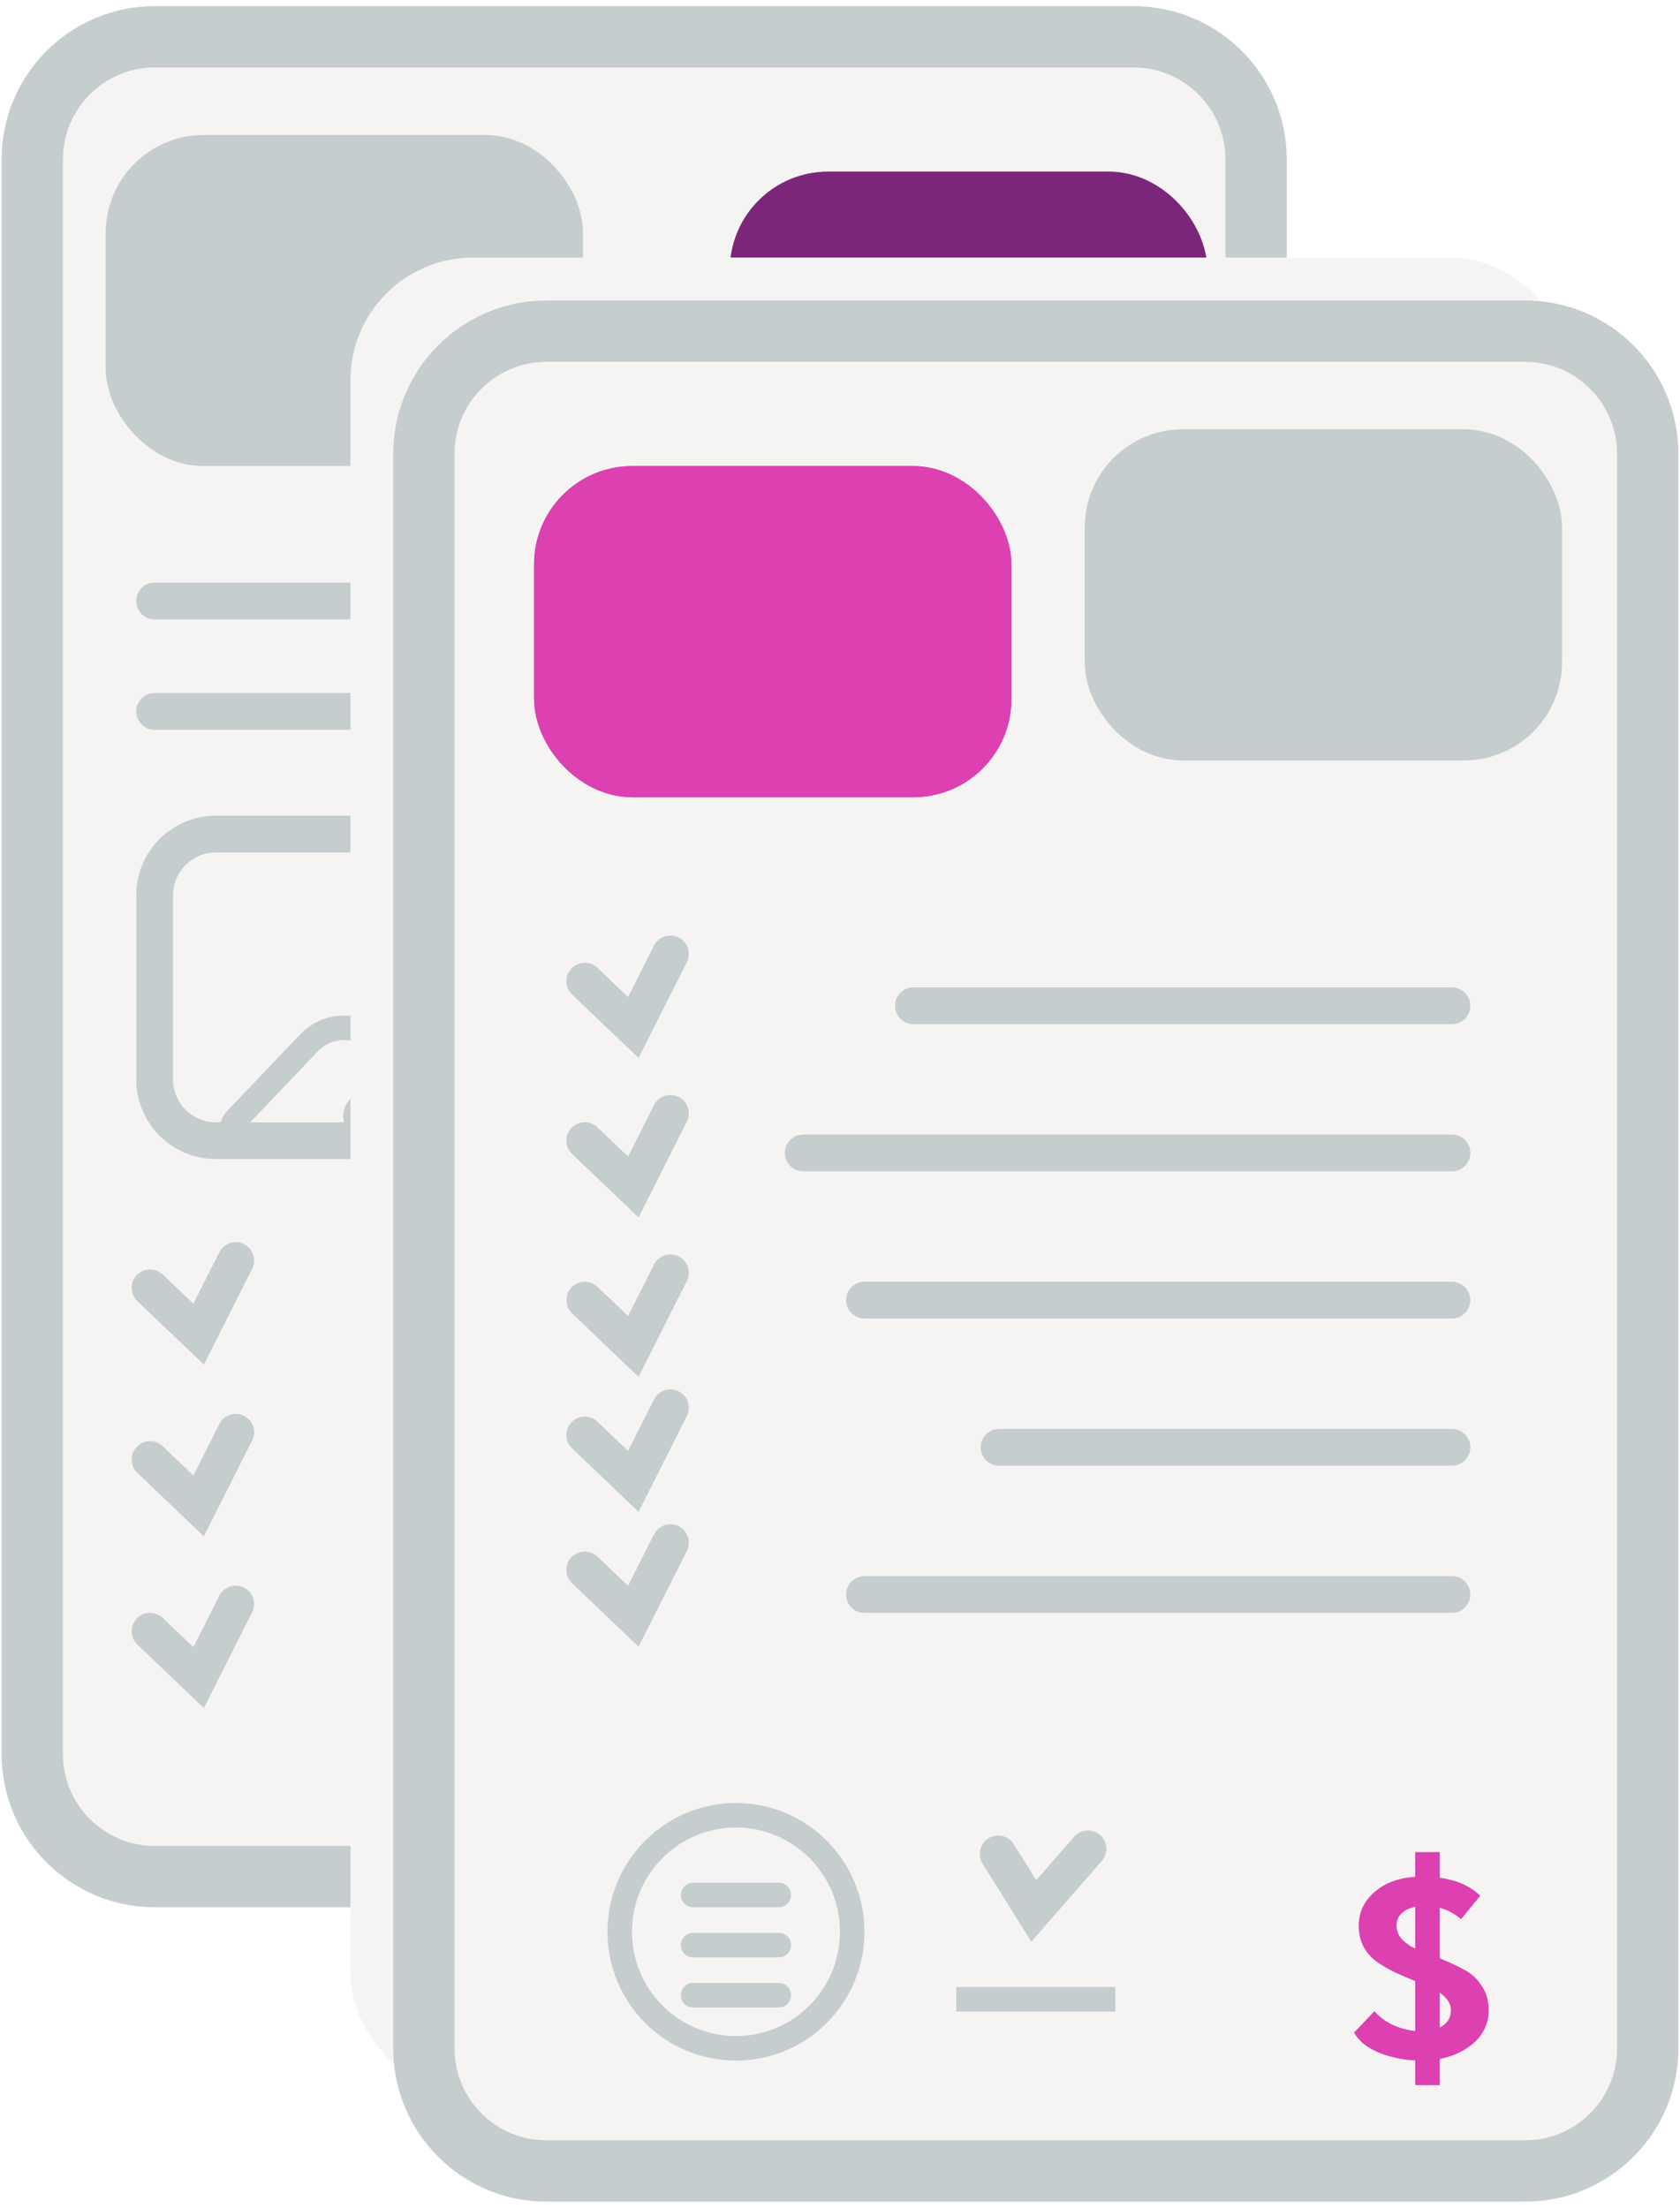 <svg width="137" height="180" viewBox="0 0 137 180" fill="none" xmlns="http://www.w3.org/2000/svg">
<path d="M92.432 153H12.63C7.107 153 2.63 148.523 2.63 143V34.208V13C2.63 7.477 7.107 3 12.63 3H24.268H92.432C97.954 3 102.432 7.477 102.432 13V143C102.432 148.523 97.954 153 92.432 153Z" fill="#F6F4F2" stroke="#C5CDCF" stroke-width="5"/>
<g filter="url(#filter0_d)">
<rect x="56.523" y="11" width="38.923" height="27" rx="8" fill="#7C267B"/>
<rect x="58.523" y="13" width="34.923" height="23" rx="6" stroke="#7C267B" stroke-width="4"/>
</g>
<rect x="10.618" y="13" width="34.923" height="23" rx="6" fill="#C5CDCF" stroke="#C5CDCF" stroke-width="4"/>
<path d="M12.61 58L34.889 58L56.523 58" stroke="#C5CDCF" stroke-width="3" stroke-linecap="round"/>
<path d="M12.61 49L34.889 49L56.523 49" stroke="#C5CDCF" stroke-width="3" stroke-linecap="round"/>
<path d="M12.61 88V73C12.61 70.239 14.848 68 17.61 68H59.507C62.268 68 64.507 70.239 64.507 73V88C64.507 90.761 62.268 93 59.507 93H17.61C14.848 93 12.61 90.761 12.61 88Z" stroke="#C5CDCF" stroke-width="3"/>
<path d="M25.183 85.04L19.209 91.31C18.603 91.947 19.054 93 19.933 93H36.224C37.104 93 37.555 91.947 36.948 91.31L30.975 85.04C29.399 83.385 26.759 83.385 25.183 85.04Z" stroke="#C5CDCF" stroke-width="2"/>
<path d="M41.425 78.128L29.283 90.294C28.654 90.924 29.1 92 29.991 92H57.106C57.996 92 58.443 90.924 57.814 90.294L45.672 78.128C44.5 76.953 42.597 76.953 41.425 78.128Z" fill="#F6F4F2" stroke="#C5CDCF" stroke-width="2"/>
<path d="M12.237 104.997L16.196 108.775L19.223 102.775" stroke="#C5CDCF" stroke-width="3" stroke-linecap="round"/>
<path d="M12.237 118.997L16.196 122.775L19.223 116.775" stroke="#C5CDCF" stroke-width="3" stroke-linecap="round"/>
<path d="M12.237 132.997L16.196 136.775L19.223 130.775" stroke="#C5CDCF" stroke-width="3" stroke-linecap="round"/>
<rect x="28.578" y="21" width="99.802" height="150" rx="10" fill="#F6F4F2"/>
<path d="M104.428 150V170" stroke="#7C267B" stroke-width="2"/>
<path d="M124.368 177H44.566C39.044 177 34.566 172.523 34.566 167V58.208V37C34.566 31.477 39.044 27 44.566 27H56.205H124.368C129.891 27 134.368 31.477 134.368 37V167C134.368 172.523 129.891 177 124.368 177Z" fill="#F6F4F2" stroke="#C5CDCF" stroke-width="5"/>
<g filter="url(#filter1_d)">
<rect x="40.554" y="35" width="38.923" height="27" rx="8" fill="#DC40B1"/>
<rect x="42.554" y="37" width="34.923" height="23" rx="6" stroke="#DC40B1" stroke-width="4"/>
</g>
<rect x="90.459" y="37" width="34.923" height="23" rx="6" fill="#C5CDCF" stroke="#C5CDCF" stroke-width="4"/>
<path d="M74.487 82L96.766 82L118.4 82" stroke="#C5CDCF" stroke-width="3" stroke-linecap="round"/>
<path d="M65.505 94H92.341H118.4" stroke="#C5CDCF" stroke-width="3" stroke-linecap="round"/>
<path d="M70.495 106L94.8 106L118.4 106" stroke="#C5CDCF" stroke-width="3" stroke-linecap="round"/>
<path d="M81.473 118L100.208 118L118.4 118" stroke="#C5CDCF" stroke-width="3" stroke-linecap="round"/>
<path d="M70.495 130H94.8H118.4" stroke="#C5CDCF" stroke-width="3" stroke-linecap="round"/>
<g filter="url(#filter2_d)">
<path d="M115.318 160.907C115.318 160.519 115.175 160.18 114.891 159.889C114.622 159.584 114.266 159.328 113.824 159.12C113.381 158.899 112.891 158.691 112.354 158.497C111.832 158.289 111.302 158.061 110.765 157.812C110.228 157.548 109.738 157.265 109.295 156.96C108.852 156.641 108.489 156.233 108.204 155.734C107.935 155.222 107.801 154.647 107.801 154.01C107.801 152.874 108.267 151.925 109.2 151.163C110.149 150.388 111.405 150 112.97 150C115.057 150 116.637 150.519 117.712 151.558L116.147 153.47C115.294 152.749 114.314 152.389 113.207 152.389C112.496 152.389 111.927 152.535 111.5 152.825C111.089 153.116 110.884 153.504 110.884 153.989C110.884 154.46 111.065 154.868 111.429 155.215C111.808 155.561 112.275 155.838 112.828 156.046C113.381 156.24 113.982 156.475 114.63 156.752C115.294 157.029 115.902 157.32 116.456 157.625C117.009 157.916 117.467 158.345 117.831 158.913C118.21 159.467 118.4 160.125 118.4 160.886C118.4 162.091 117.87 163.082 116.811 163.857C115.752 164.619 114.432 165 112.852 165C111.713 165 110.615 164.799 109.556 164.398C108.512 163.982 107.801 163.421 107.422 162.715L109.082 160.97C109.54 161.496 110.117 161.904 110.812 162.195C111.524 162.472 112.219 162.611 112.899 162.611C113.61 162.611 114.187 162.465 114.63 162.175C115.088 161.87 115.318 161.447 115.318 160.907Z" fill="#DC40B1"/>
</g>
<g filter="url(#filter3_d)">
<path d="M113.41 148V167" stroke="#DC40B1" stroke-width="2"/>
</g>
<path d="M77.98 163H90.954" stroke="#C5CDCF" stroke-width="2"/>
<path d="M69.495 157.5C69.495 162.749 65.249 167 60.016 167C54.782 167 50.537 162.749 50.537 157.5C50.537 152.251 54.782 148 60.016 148C65.249 148 69.495 152.251 69.495 157.5Z" stroke="#C5CDCF" stroke-width="2"/>
<path d="M56.523 154.5H63.509" stroke="#C5CDCF" stroke-width="2" stroke-linecap="round"/>
<path d="M56.523 158.583H63.509" stroke="#C5CDCF" stroke-width="2" stroke-linecap="round"/>
<path d="M56.523 162.667H63.509" stroke="#C5CDCF" stroke-width="2" stroke-linecap="round"/>
<path d="M47.686 79.997L51.645 83.775L54.672 77.775" stroke="#C5CDCF" stroke-width="3" stroke-linecap="round"/>
<path d="M47.686 92.997L51.645 96.775L54.672 90.775" stroke="#C5CDCF" stroke-width="3" stroke-linecap="round"/>
<path d="M47.686 105.997L51.645 109.775L54.672 103.775" stroke="#C5CDCF" stroke-width="3" stroke-linecap="round"/>
<path d="M47.686 116.997L51.645 120.775L54.672 114.775" stroke="#C5CDCF" stroke-width="3" stroke-linecap="round"/>
<path d="M47.686 127.997L51.645 131.775L54.672 125.775" stroke="#C5CDCF" stroke-width="3" stroke-linecap="round"/>
<path d="M81.403 151.153L84.302 155.797L88.721 150.737" stroke="#C5CDCF" stroke-width="3" stroke-linecap="round"/>
<defs>
<filter id="filter0_d" x="54.523" y="9" width="48.923" height="37" filterUnits="userSpaceOnUse" color-interpolation-filters="sRGB">
<feFlood flood-opacity="0" result="BackgroundImageFix"/>
<feColorMatrix in="SourceAlpha" type="matrix" values="0 0 0 0 0 0 0 0 0 0 0 0 0 0 0 0 0 0 127 0"/>
<feOffset dx="3" dy="3"/>
<feGaussianBlur stdDeviation="2.5"/>
<feColorMatrix type="matrix" values="0 0 0 0 0.442 0 0 0 0 0.182 0 0 0 0 0.438 0 0 0 0.4 0"/>
<feBlend mode="normal" in2="BackgroundImageFix" result="effect1_dropShadow"/>
<feBlend mode="normal" in="SourceGraphic" in2="effect1_dropShadow" result="shape"/>
</filter>
<filter id="filter1_d" x="38.554" y="33" width="48.923" height="37" filterUnits="userSpaceOnUse" color-interpolation-filters="sRGB">
<feFlood flood-opacity="0" result="BackgroundImageFix"/>
<feColorMatrix in="SourceAlpha" type="matrix" values="0 0 0 0 0 0 0 0 0 0 0 0 0 0 0 0 0 0 127 0"/>
<feOffset dx="3" dy="3"/>
<feGaussianBlur stdDeviation="2.5"/>
<feColorMatrix type="matrix" values="0 0 0 0 0.713 0 0 0 0 0.175 0 0 0 0 0.564 0 0 0 0.4 0"/>
<feBlend mode="normal" in2="BackgroundImageFix" result="effect1_dropShadow"/>
<feBlend mode="normal" in="SourceGraphic" in2="effect1_dropShadow" result="shape"/>
</filter>
<filter id="filter2_d" x="105.422" y="148" width="20.978" height="25" filterUnits="userSpaceOnUse" color-interpolation-filters="sRGB">
<feFlood flood-opacity="0" result="BackgroundImageFix"/>
<feColorMatrix in="SourceAlpha" type="matrix" values="0 0 0 0 0 0 0 0 0 0 0 0 0 0 0 0 0 0 127 0"/>
<feOffset dx="3" dy="3"/>
<feGaussianBlur stdDeviation="2.5"/>
<feColorMatrix type="matrix" values="0 0 0 0 0.713 0 0 0 0 0.175 0 0 0 0 0.564 0 0 0 0.4 0"/>
<feBlend mode="normal" in2="BackgroundImageFix" result="effect1_dropShadow"/>
<feBlend mode="normal" in="SourceGraphic" in2="effect1_dropShadow" result="shape"/>
</filter>
<filter id="filter3_d" x="110.41" y="146" width="12" height="29" filterUnits="userSpaceOnUse" color-interpolation-filters="sRGB">
<feFlood flood-opacity="0" result="BackgroundImageFix"/>
<feColorMatrix in="SourceAlpha" type="matrix" values="0 0 0 0 0 0 0 0 0 0 0 0 0 0 0 0 0 0 127 0"/>
<feOffset dx="3" dy="3"/>
<feGaussianBlur stdDeviation="2.5"/>
<feColorMatrix type="matrix" values="0 0 0 0 0.442 0 0 0 0 0.182 0 0 0 0 0.438 0 0 0 0.4 0"/>
<feBlend mode="normal" in2="BackgroundImageFix" result="effect1_dropShadow"/>
<feBlend mode="normal" in="SourceGraphic" in2="effect1_dropShadow" result="shape"/>
</filter>
</defs>
</svg>
